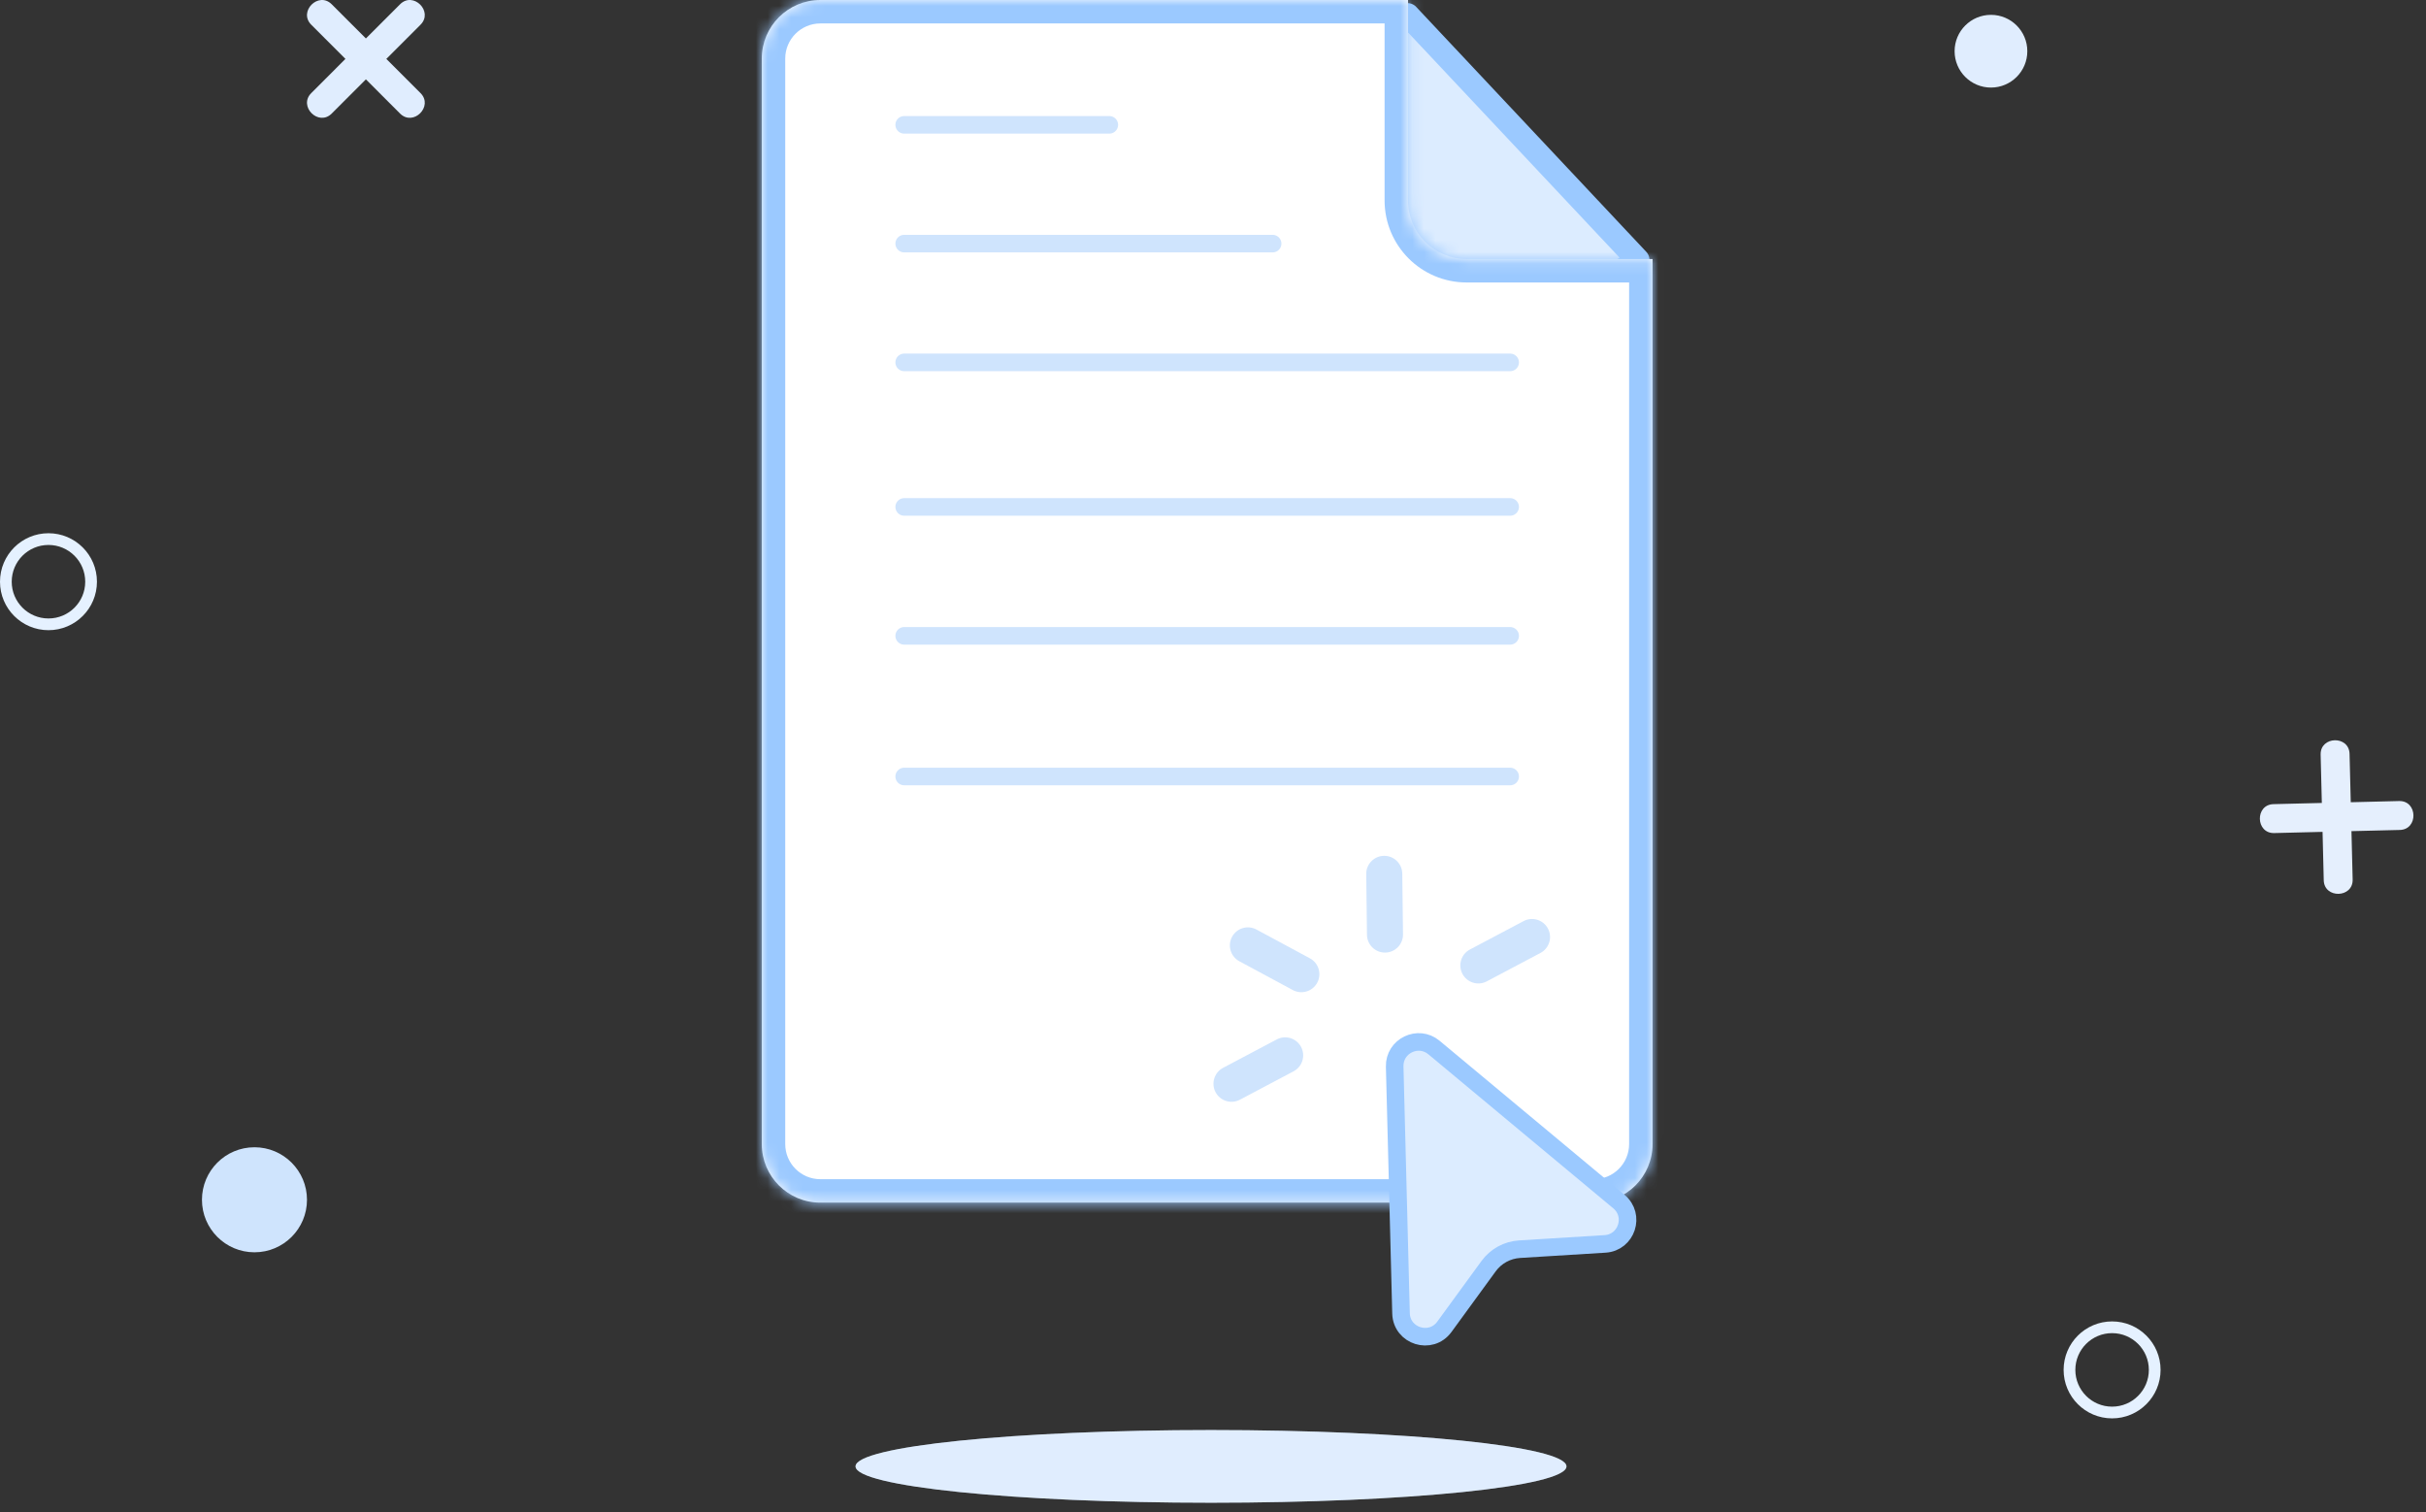 <svg width="207" height="129" viewBox="0 0 207 129" fill="none" xmlns="http://www.w3.org/2000/svg">
<rect x="0" y="0" width="207" height="129" fill="#333333" stroke="none"/>
<path d="M125.171 31.669L139.739 22.168L120.104 1.267L115.037 7.601L113.137 19.002L125.171 31.669Z" fill="#DCECFF"/>
<path d="M117.571 3.069L120.104 1.267M120.104 1.267L139.739 22.168L125.171 31.669L113.137 19.002L115.037 7.601L120.104 1.267Z" stroke="#9BC9FF" stroke-width="2" stroke-linecap="round" stroke-linejoin="round"/>
<mask id="path-3-inside-1_11_1587" fill="white">
<path fill-rule="evenodd" clip-rule="evenodd" d="M120.141 0H70C67.239 0 65 2.239 65 5V97.608C65 100.369 67.239 102.608 70 102.608H136.006C138.767 102.608 141.006 100.369 141.006 97.608V22.1H125.141C122.38 22.1 120.141 19.862 120.141 17.1V0Z"/>
</mask>
<path fill-rule="evenodd" clip-rule="evenodd" d="M120.141 0H70C67.239 0 65 2.239 65 5V97.608C65 100.369 67.239 102.608 70 102.608H136.006C138.767 102.608 141.006 100.369 141.006 97.608V22.1H125.141C122.38 22.1 120.141 19.862 120.141 17.1V0Z" fill="white"/>
<path d="M120.141 0H122.141C122.141 -1.105 121.246 -2 120.141 -2V0ZM141.006 22.1H143.006C143.006 20.996 142.11 20.1 141.006 20.1V22.1ZM70 2H120.141V-2H70V2ZM67 5C67 3.343 68.343 2 70 2V-2C66.134 -2 63 1.134 63 5H67ZM67 97.608V5H63V97.608H67ZM70 100.608C68.343 100.608 67 99.265 67 97.608H63C63 101.474 66.134 104.608 70 104.608V100.608ZM136.006 100.608H70V104.608H136.006V100.608ZM139.006 97.608C139.006 99.265 137.663 100.608 136.006 100.608V104.608C139.872 104.608 143.006 101.474 143.006 97.608H139.006ZM139.006 22.1V97.608H143.006V22.1H139.006ZM141.006 20.1H125.141V24.1H141.006V20.1ZM125.141 20.1C123.484 20.1 122.141 18.757 122.141 17.1H118.141C118.141 20.966 121.275 24.1 125.141 24.1V20.1ZM122.141 17.1V0H118.141V17.1H122.141Z" fill="#9BC9FF" mask="url(#path-3-inside-1_11_1587)"/>
<line x1="77.151" y1="10.651" x2="94.652" y2="10.651" stroke="#CFE4FD" stroke-width="1.5" stroke-linecap="round"/>
<line x1="77.151" y1="20.785" x2="108.587" y2="20.785" stroke="#CFE4FD" stroke-width="1.5" stroke-linecap="round"/>
<line x1="77.151" y1="30.919" x2="128.855" y2="30.919" stroke="#CFE4FD" stroke-width="1.5" stroke-linecap="round"/>
<line x1="77.151" y1="43.25" x2="128.855" y2="43.25" stroke="#CFE4FD" stroke-width="1.5" stroke-linecap="round"/>
<line x1="77.151" y1="54.25" x2="128.855" y2="54.25" stroke="#CFE4FD" stroke-width="1.5" stroke-linecap="round"/>
<line x1="77.151" y1="66.25" x2="128.855" y2="66.25" stroke="#CFE4FD" stroke-width="1.5" stroke-linecap="round"/>
<ellipse cx="103.33" cy="125.111" rx="30.33" ry="3.102" fill="#CFE4FD"/>
<ellipse cx="103.33" cy="125.111" rx="30.33" ry="3.102" fill="white" fill-opacity="0.35"/>
<circle cx="169.88" cy="4.369" r="3.102" fill="#E0EDFE"/>
<circle cx="21.713" cy="102.364" r="4.481" fill="#CFE4FD"/>
<circle cx="4.136" cy="49.631" r="3.636" stroke="#E5F1FF"/>
<circle cx="180.216" cy="116.878" r="3.636" stroke="#E5F1FF"/>
<path d="M34.138 0.364L31.22 3.281C30.247 2.309 29.274 1.336 28.302 0.364C27.177 -0.761 25.433 0.983 26.557 2.109C27.53 3.081 28.503 4.054 29.474 5.026C28.502 5.999 27.53 6.972 26.557 7.944C25.433 9.069 27.177 10.813 28.302 9.689C29.274 8.716 30.247 7.743 31.22 6.771L34.137 9.689C35.263 10.814 37.007 9.069 35.882 7.944C34.91 6.971 33.937 5.999 32.964 5.026C33.937 4.053 34.909 3.08 35.882 2.108C37.007 0.983 35.263 -0.762 34.138 0.364Z" fill="#E0EDFE"/>
<path d="M204.704 68.344L200.58 68.446C200.545 67.072 200.512 65.696 200.477 64.321C200.438 62.73 197.972 62.792 198.01 64.382C198.045 65.757 198.079 67.132 198.112 68.507C196.737 68.541 195.362 68.575 193.987 68.609C192.398 68.648 192.459 71.114 194.048 71.076C195.424 71.042 196.799 71.007 198.174 70.974L198.275 75.099C198.315 76.689 200.782 76.628 200.742 75.038C200.708 73.663 200.675 72.288 200.64 70.912C202.016 70.878 203.391 70.844 204.766 70.811C206.356 70.772 206.296 68.305 204.704 68.344Z" fill="#E5EFFD"/>
<path d="M119.002 90.999C118.957 89.241 121.005 88.249 122.356 89.375L138.134 102.516C139.557 103.701 138.799 106.015 136.951 106.129L129.662 106.579C128.608 106.644 127.637 107.175 127.015 108.028L123.241 113.203C122.09 114.781 119.593 114.002 119.543 112.05L119.002 90.999Z" fill="#DCECFF" stroke="#9BC9FF" stroke-width="1.5"/>
<path fill-rule="evenodd" clip-rule="evenodd" d="M105.124 79.931C105.527 79.183 106.459 78.903 107.207 79.306L111.768 81.762C112.516 82.165 112.795 83.097 112.393 83.845C111.99 84.593 111.058 84.872 110.31 84.47L105.749 82.014C105.001 81.611 104.721 80.679 105.124 79.931Z" fill="#CFE4FD"/>
<path fill-rule="evenodd" clip-rule="evenodd" d="M118.094 73.019C118.943 73.008 119.639 73.688 119.65 74.537L119.713 79.717C119.723 80.567 119.043 81.263 118.194 81.274C117.345 81.284 116.648 80.604 116.638 79.755L116.575 74.575C116.564 73.726 117.244 73.029 118.094 73.019Z" fill="#CFE4FD"/>
<path fill-rule="evenodd" clip-rule="evenodd" d="M103.719 93.185C103.322 92.435 103.608 91.504 104.359 91.107L108.938 88.684C109.688 88.287 110.619 88.573 111.016 89.324C111.413 90.074 111.127 91.005 110.376 91.402L105.797 93.825C105.047 94.222 104.116 93.936 103.719 93.185Z" fill="#CFE4FD"/>
<path fill-rule="evenodd" clip-rule="evenodd" d="M124.783 83.088C124.386 82.338 124.672 81.407 125.423 81.01L130.002 78.587C130.752 78.19 131.683 78.477 132.08 79.227C132.477 79.978 132.191 80.908 131.44 81.305L126.861 83.728C126.111 84.126 125.18 83.839 124.783 83.088Z" fill="#CFE4FD"/>
</svg>
